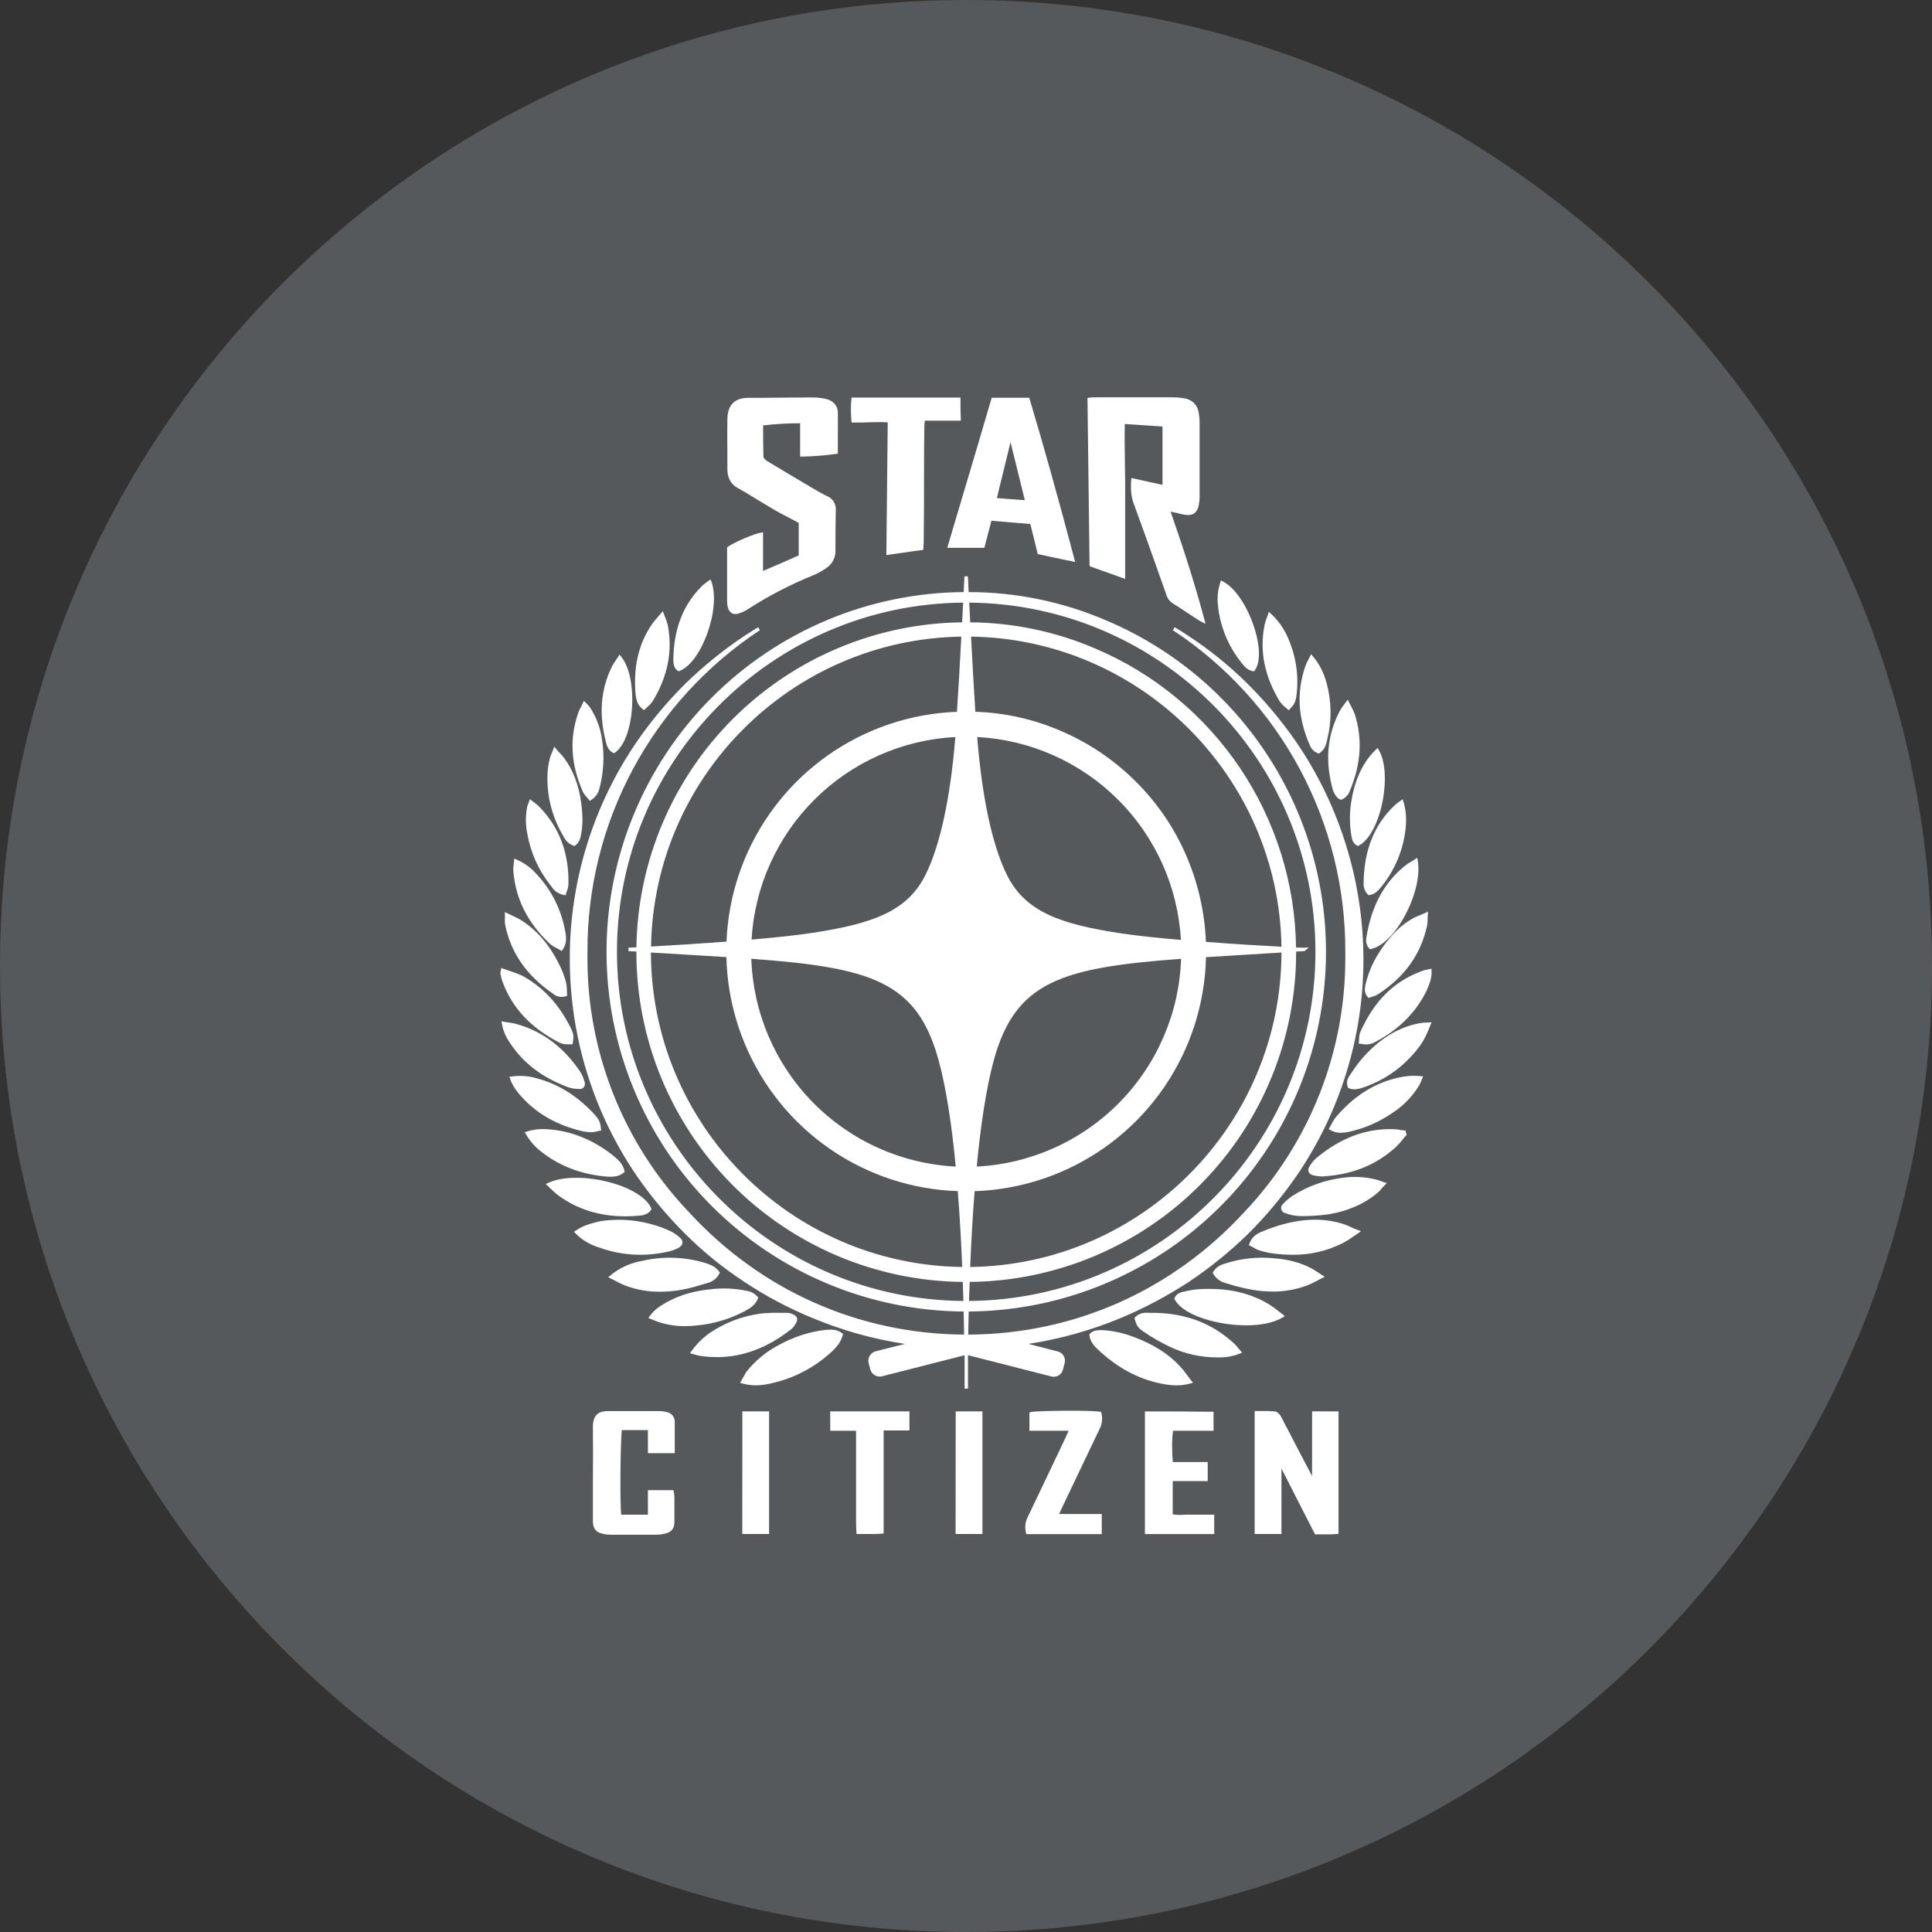<svg width="1024" height="1024" viewBox="0 0 1024 1024" fill="none" xmlns="http://www.w3.org/2000/svg">
<rect x="0" y="0" width="1024" height="1024" fill="#333333" stroke="none"/>
<g clip-path="url(#clip0_3_683)">
<path d="M512 1024C794.77 1024 1024 794.77 1024 512C1024 229.23 794.77 0 512 0C229.23 0 0 229.23 0 512C0 794.77 229.23 1024 512 1024Z" fill="#56595B"/>
<path d="M577.49 299.999L576.39 210.889L577.19 210.789C578.481 210.638 579.781 210.574 581.08 210.599H621.59C623.696 210.6 625.797 210.784 627.87 211.149C629.705 211.408 631.409 212.245 632.736 213.537C634.063 214.83 634.944 216.512 635.25 218.339C635.629 220.296 635.816 222.286 635.81 224.279V263.199C635.808 264.901 635.621 266.598 635.25 268.259C634.42 271.769 632.25 273.339 628.68 272.919C627.436 272.773 626.206 272.529 625 272.189C624.2 271.989 623.45 271.789 622.68 271.659C621.91 271.529 621.42 271.389 620.68 271.199L620.44 271.139C628.3 293.759 633.87 311.569 638.44 328.699L638.96 330.629L637.17 329.739C636.352 329.328 635.557 328.871 634.79 328.369L634.05 327.909C632.64 326.989 631.25 326.069 629.87 325.149C627.16 323.349 624.36 321.479 621.62 319.809C619.93 318.744 618.699 317.085 618.17 315.159C611.27 295.529 605.88 280.489 600.72 266.419C599.52 262.999 599.18 259.279 599.59 254.329L599.68 253.329L600.68 253.569C603.63 254.259 606.68 254.909 609.68 255.569C611.83 256.019 613.99 256.479 616.15 256.959V226.049C612.57 225.789 609.04 225.569 605.45 225.339C602.45 225.149 599.32 224.959 596.15 224.739C595.99 231.999 596.15 239.289 596.23 246.359C596.33 252.429 596.44 258.709 596.36 264.839V306.839L594.99 306.349C589.46 304.349 583.93 302.429 578.05 300.289L577.49 299.999ZM388 325.069C388.541 325.347 389.142 325.487 389.75 325.479C390.434 325.469 391.111 325.341 391.75 325.099C393.63 324.498 395.407 323.614 397.02 322.479C407.917 315.515 419.437 309.576 431.43 304.739C433.856 303.694 436.16 302.387 438.3 300.839C439.729 299.82 440.887 298.468 441.673 296.899C442.459 295.33 442.849 293.593 442.81 291.839C442.81 284.679 442.81 277.269 442.99 270.049C443.051 268.593 442.673 267.153 441.904 265.915C441.135 264.678 440.012 263.7 438.68 263.109C437.26 262.459 435.93 261.719 434.53 260.939L433.01 260.099L427.08 256.599C420.44 252.679 413.56 248.599 406.76 244.459C405.855 243.965 405.117 243.213 404.64 242.299C404.47 236.809 404.46 231.069 404.46 225.479C410.976 224.717 417.53 224.33 424.09 224.319V241.999H424.99C430.96 241.91 436.919 241.446 442.83 240.609L444.08 240.459V232.469C444.08 227.669 444.16 223.129 444.08 218.599C444.08 215.059 441.54 212.249 437.64 211.429C435.326 210.892 432.955 210.64 430.58 210.679C425.02 210.679 419.46 210.679 413.87 210.769C408.28 210.859 402.6 210.859 396.87 210.859C389.43 210.859 385.72 214.499 385.53 222.009C385.41 227.909 385.45 234.009 385.53 239.829V248.669C385.53 253.279 387.38 256.669 391.03 258.669C394.68 260.669 398.54 263.079 402.17 265.289C404.95 266.979 407.82 268.719 410.64 270.369C413.01 271.749 415.5 273.029 417.9 274.269C419.8 275.269 421.6 276.169 423.34 277.139V294.389C417.59 296.959 411.69 299.529 404.43 302.609V282.149L403.43 282.309C399.74 282.859 389.5 287.229 385.76 289.839L385.38 290.109V319.389C385.411 320.199 385.542 321.002 385.77 321.779C385.892 322.453 386.153 323.094 386.537 323.66C386.921 324.227 387.419 324.707 388 325.069ZM695.41 782.299C694.34 780.299 693.25 778.179 692.15 776.099C690.85 773.629 689.54 771.149 688.28 768.729C686.75 765.729 685.22 762.829 683.69 759.899C682.16 756.969 680.63 754.049 679.11 751.089C678.48 749.819 677.22 748.339 675.88 748.089C673.404 747.863 670.916 747.793 668.43 747.879H665V813.059H679.2V778.329C684.91 789.589 690.8 801.189 696.77 812.769L697.02 813.259H703.15C704.983 813.274 706.815 813.198 708.64 813.029L709.45 812.949V748.079H695.45L695.41 782.299ZM451.34 223.929H452.14C454.96 224.009 457.7 223.929 460.35 223.839C463.82 223.729 467.11 223.629 470.52 223.839C470.43 235.409 470.3 246.899 470.16 258.369C470.02 269.839 469.89 281.579 469.8 293.219V294.219L470.8 294.069L476.45 293.249C480.65 292.629 484.62 292.049 488.61 291.549L489.4 291.449V290.659C489.4 290.039 489.4 289.509 489.49 288.989C489.58 288.469 489.58 287.989 489.58 287.429C489.76 274.819 489.76 261.999 489.76 249.609C489.76 241.739 489.76 233.609 489.94 225.659C489.964 224.781 490.044 223.906 490.18 223.039V222.959H509.24V222.019C509.06 218.259 509.06 215.019 509.06 211.619V210.719H451.34L451.27 211.539C450.905 215.367 450.905 219.221 451.27 223.049L451.34 223.929ZM353.56 748.469C352.13 748.079 350.653 747.887 349.17 747.899H322.53C318.43 747.899 314.25 748.899 314.25 756.189C314.37 765.649 314.33 775.299 314.25 784.639V806.639C314.45 810.319 315.86 812.069 319.25 812.859C320.674 813.234 322.139 813.425 323.61 813.429H347.74C349.327 813.43 350.908 813.242 352.45 812.869C355.97 812.039 357.45 810.169 357.45 806.589V793.589C357.422 792.559 357.294 791.535 357.07 790.529L356.93 789.809H343.41V802.809H329.26C328.46 795.409 328.91 763.199 329.57 757.979H343.41V770.219H357.63V753.479C357.625 752.305 357.218 751.168 356.478 750.257C355.737 749.346 354.708 748.715 353.56 748.469ZM627.56 802.849C625.559 803.006 623.545 802.932 621.56 802.629V784.999H640.11V774.909H621.65C621.11 770.649 621.09 761.769 621.76 758.339H643.2V748.269H642.31C630.6 748.089 619.49 748.089 607.73 748.089H606.83V813.089H643.56V802.809H631.56C630.21 802.749 628.88 802.799 627.6 802.849H627.56ZM562.05 800.849C565.477 793.629 568.937 786.379 572.43 779.099C575.924 771.819 579.367 764.606 582.76 757.459C584.137 754.834 584.493 751.791 583.76 748.919L583.61 748.359L583.04 748.259C577.66 747.329 548.97 747.689 546.27 748.459L545.62 748.649V758.329H566.38L565.95 759.329C565.55 760.269 565.2 761.079 564.79 761.909C558.24 775.719 551.47 789.999 544.79 803.909C543.411 806.526 543.055 809.563 543.79 812.429L543.96 813.109H583.96V802.449H561.39L561.45 802.319C561.69 801.789 561.9 801.329 562.09 800.859L562.05 800.849ZM440.05 758.329H453.73V801.839C453.73 805.199 453.66 808.679 453.94 812.229L454 813.059H461.26C463.35 813.059 465.41 813.059 467.52 812.829L468.34 812.759V758.159H482.02V748.079H440.02L440.05 758.329ZM393.42 813.069H407.64V748.069H393.47L393.42 813.069ZM506.49 813.069H520.71V748.069H506.54L506.49 813.069ZM502.39 289.229C504.83 281.009 507.267 272.819 509.7 264.659C514.89 247.229 520.26 229.209 525.44 211.449L525.63 210.799H545.52L545.71 211.439C553.13 236.259 560.71 263.279 569.48 296.439L569.85 297.839L568.43 297.559C564.22 296.719 560.28 295.859 556.43 295.039L550.57 293.779L550.01 293.659L549.88 293.109C548.69 288.169 547.46 283.109 546.08 277.719C542.61 277.459 539.17 277.159 535.73 276.869C532.29 276.579 528.93 276.279 525.49 276.019C524.72 278.779 524.04 281.449 523.38 284.019C522.9 285.919 522.38 287.809 521.91 289.689L521.73 290.359H502.09L502.39 289.229ZM535.58 234.379C533.82 241.769 532 249.119 530.09 256.869L528.38 263.999C530.53 264.149 532.66 264.319 534.83 264.489C537.51 264.709 540.28 264.929 543.18 265.109C541.33 257.699 539.56 250.449 537.81 243.289L535.58 234.379ZM444.58 712.229C445.385 710.984 446.024 709.639 446.48 708.229L446.9 707.099L446.39 706.689C443.6 704.449 440.73 704.689 438.2 704.839H437.63C429.053 705.861 420.753 708.523 413.18 712.679C406.263 716.209 400.202 721.209 395.42 727.329L395.35 727.439L394.54 728.929C393.98 729.929 393.46 730.929 392.86 731.929L392.22 732.929L393.39 733.249C395.741 733.904 398.17 734.241 400.61 734.249C402.965 734.221 405.31 733.953 407.61 733.449C419.527 731.035 430.593 725.516 439.69 717.449C441.52 715.898 443.171 714.147 444.61 712.229H444.58ZM583.83 704.999C581.89 704.999 579.47 704.999 577.71 706.919L577.44 707.219V707.619C577.83 711.279 580.01 713.549 582.44 715.749C592.99 725.519 604.27 731.369 616.93 733.619C619.142 734.018 621.383 734.232 623.63 734.259C626.125 734.274 628.61 733.938 631.01 733.259L632.32 732.889L631.46 731.829C630.57 730.739 629.78 729.669 629.03 728.629C627.908 727.011 626.664 725.479 625.31 724.049C619.31 717.529 611.21 712.449 600.63 708.509C595.401 706.525 589.903 705.341 584.32 704.999H583.83ZM656.02 714.199C654.842 712.737 653.5 711.415 652.02 710.259C640.4 700.349 626.39 695.609 609.19 695.819C606.96 695.649 603.74 695.719 601.59 698.299L601.28 698.669L601.42 699.129C602.42 702.409 602.89 703.659 606.28 705.919C610.835 709.035 615.637 711.771 620.64 714.099C628.285 717.623 636.603 719.448 645.02 719.449H647.35C650.727 719.363 654.06 718.669 657.19 717.399L658.37 716.899L657.51 715.959C657 715.369 656.5 714.789 656 714.239L656.02 714.199ZM421.39 702.099C422.03 701.179 422.83 699.799 422.39 698.499C421.95 697.199 420.39 696.569 419.33 696.229C418.657 695.993 417.953 695.854 417.24 695.819H414.24C411.175 695.733 408.108 695.803 405.05 696.029C394.09 697.133 383.617 701.114 374.69 707.569C371.529 710.036 368.743 712.95 366.42 716.219L365.72 717.219L366.9 717.569C368.354 718.048 369.842 718.419 371.35 718.679C374.202 719.088 377.079 719.295 379.96 719.299C393.68 719.299 406.59 714.459 419.19 704.649C420.07 703.953 420.816 703.102 421.39 702.139V702.099ZM681 697.579L678.69 695.759C676.833 694.222 674.886 692.796 672.86 691.489C662.5 685.139 650.49 682.489 636.14 683.259C633.306 683.413 630.492 683.842 627.74 684.539C626.26 684.829 623.52 685.379 622.57 687.989L622.43 688.369L622.62 688.729C625.08 693.299 631.62 697.249 641.07 699.839C647.423 701.548 653.971 702.426 660.55 702.449C667.84 702.449 674.88 701.249 679.88 698.259L681 697.579ZM394.63 694.999L395.13 694.719C397.6 693.319 400.4 691.719 401.69 688.229L401.87 687.749L401.55 687.349C400.046 685.591 397.944 684.451 395.65 684.149C389.219 682.801 382.605 682.551 376.09 683.409C366.27 684.409 357.95 687.149 350.65 691.839C348.137 693.308 345.965 695.295 344.28 697.669L343.67 698.579L344.67 698.999C346.621 699.858 348.625 700.59 350.67 701.189C354.626 702.343 358.729 702.916 362.85 702.889C365.093 702.883 367.333 702.75 369.56 702.489C378.325 701.65 386.842 699.106 394.63 694.999ZM643 674.159L642.73 674.609L642.99 675.069C644.38 677.458 646.636 679.22 649.29 679.989L651.17 680.529C655.66 681.945 660.245 683.038 664.89 683.799C668.074 684.289 671.289 684.54 674.51 684.549C680.983 684.604 687.406 683.415 693.43 681.049C694.983 680.417 696.492 679.685 697.95 678.859C698.79 678.409 699.69 677.919 700.71 677.419L702.16 676.699L700.78 675.849C699.78 675.219 698.92 674.669 698.15 674.159C697.15 673.499 696.28 672.929 695.33 672.399C689.56 669.269 683.09 667.519 674.99 666.889C666.633 666.088 658.2 666.955 650.18 669.439C647.49 670.189 644.75 671.179 643 674.159ZM372.67 669.069C362.091 666.075 350.925 665.821 340.22 668.329C334.038 669.387 328.246 672.061 323.43 676.079L322.37 676.959L323.61 677.579C324.47 678.009 325.26 678.419 326.01 678.809C327.63 679.703 329.3 680.504 331.01 681.209C336.975 683.544 343.335 684.705 349.74 684.629C352.902 684.62 356.059 684.399 359.19 683.969C363.325 683.309 367.403 682.337 371.39 681.059C372.65 680.689 373.9 680.329 375.18 679.969C376.501 679.627 377.732 679.003 378.788 678.139C379.845 677.276 380.702 676.195 381.3 674.969L381.54 674.489L381.24 674.049C379.08 670.999 375.82 669.999 372.64 669.069H372.67ZM716 650.389C714.681 649.747 713.322 649.193 711.93 648.729C702.78 645.849 693.02 645.729 682.1 648.349C677.497 649.506 672.993 651.028 668.63 652.899C666.16 653.959 663.63 655.319 662.2 659.179L661.91 659.969L662.67 660.319C663.355 660.641 664.023 660.998 664.67 661.389C665.702 662.074 666.841 662.581 668.04 662.889C671.257 663.857 674.57 664.471 677.92 664.719C680.294 664.939 682.627 665.049 684.92 665.049C694.226 665.179 703.424 663.056 711.73 658.859C713.7 657.808 715.595 656.622 717.4 655.309C718.19 654.769 719.03 654.189 719.93 653.579L721.37 652.579L719.76 651.949C718.27 651.449 717.1 650.909 716 650.389ZM339.39 665.059C344.321 665.043 349.236 664.496 354.05 663.429C355.742 663.064 357.384 662.496 358.94 661.739C360.07 661.179 361.58 660.259 361.73 658.739C361.88 657.219 360.6 656.089 359.66 655.349C358.329 654.227 356.865 653.274 355.3 652.509C343.647 647.153 330.678 645.335 318 647.279C313.12 648.449 309.08 649.559 305.1 652.279L304.23 652.879L304.96 653.649C308.352 657.108 312.557 659.663 317.19 661.079C324.298 663.702 331.814 665.049 339.39 665.059ZM338.44 644.369C340.77 644.179 343.44 643.759 345.06 641.269L345.33 640.869L345.14 640.419C343.27 636.009 337.76 631.849 329.64 628.729C317.97 624.239 300.76 622.199 290.46 626.989L289.24 627.559L290.24 628.469C290.93 629.109 291.57 629.719 292.18 630.309C293.333 631.495 294.576 632.588 295.9 633.579C306.1 641.019 317.81 644.669 331.52 644.669C333.774 644.662 336.084 644.562 338.45 644.369H338.44ZM729.12 625.139C723.475 623.733 717.613 623.42 711.85 624.219C702.386 625.387 693.294 628.624 685.22 633.699C683.364 634.927 681.661 636.374 680.15 638.009C679.708 638.346 679.375 638.805 679.192 639.33C679.009 639.855 678.985 640.423 679.122 640.961C679.26 641.5 679.553 641.986 679.965 642.359C680.378 642.732 680.891 642.976 681.44 643.059C683.786 643.929 686.251 644.432 688.75 644.549C693.856 644.62 698.96 644.315 704.02 643.639C714.81 641.839 723.87 637.769 730.93 631.539L731.04 631.429C731.974 630.255 732.976 629.136 734.04 628.079L735.04 627.079L733.66 626.619C731.5 625.859 730.42 625.499 729.12 625.129V625.139ZM330.67 621.479L331.08 621.129L330.97 620.599C330.19 616.879 327.69 614.759 325.25 612.699C315.54 604.889 304.85 600.219 293.47 598.829C289.1 598.299 284.35 598.059 279.21 599.769L278.15 600.119L278.71 601.119C280.408 604.02 282.535 606.646 285.02 608.909C295.45 617.779 308.17 622.759 322.87 623.709C325.32 623.659 328.08 623.659 330.67 621.469V621.479ZM745.1 600.079V599.259L744.28 599.189C743.52 599.119 742.77 598.999 741.97 598.869C740.753 598.636 739.519 598.503 738.28 598.469C723.8 598.139 710.62 603.089 697.87 613.639C696.36 614.925 695.081 616.46 694.09 618.179C693.78 618.594 693.572 619.077 693.483 619.588C693.394 620.099 693.428 620.623 693.58 621.119C693.825 621.601 694.181 622.018 694.619 622.335C695.058 622.651 695.566 622.859 696.1 622.939C697.568 623.299 699.07 623.503 700.58 623.549C700.914 623.551 701.248 623.534 701.58 623.499C716.58 622.499 728.83 617.679 739.01 608.709C740.764 607.123 742.367 605.379 743.8 603.499C744.28 602.909 744.8 602.319 745.24 601.759L745.62 601.309L745.35 600.779C745.229 600.561 745.144 600.325 745.1 600.079ZM307.7 599.329C309.718 599.854 311.796 600.107 313.88 600.079C314.725 600.045 315.561 599.904 316.37 599.659C316.834 599.53 317.305 599.427 317.78 599.349L318.63 599.229L318.54 598.369C318.16 594.619 317.54 593.369 314.89 590.469C305.89 580.679 295.36 574.229 283.65 571.299C279.545 570.214 275.264 569.966 271.06 570.569L270 570.739L270.35 571.739C271.77 575.819 274.12 578.849 277.21 582.139C285.11 590.549 295.08 596.169 307.71 599.329H307.7ZM749.06 570.189C747.504 570.218 745.951 570.342 744.41 570.559C730.7 572.819 719.1 579.509 709 590.999C707.65 592.47 706.527 594.135 705.67 595.939C705.37 596.499 705.06 597.079 704.67 597.669L704.23 598.449L705 598.899C706.721 599.912 708.684 600.437 710.68 600.419C712.071 600.385 713.455 600.211 714.81 599.899C722.915 598.183 730.607 594.898 737.45 590.229C743.459 586.471 748.501 581.353 752.17 575.289C752.793 574.091 753.347 572.859 753.83 571.599L754.24 570.499L753.08 570.379C751.748 570.241 750.41 570.178 749.07 570.189H749.06ZM301.12 576.249C302.633 576.776 304.219 577.066 305.82 577.109L307.04 577.209C307.495 577.243 307.952 577.17 308.374 576.997C308.796 576.823 309.171 576.553 309.47 576.209C309.751 575.821 309.934 575.372 310.006 574.899C310.077 574.426 310.034 573.942 309.88 573.489L309.7 572.949C309.245 571.366 308.604 569.842 307.79 568.409C299.28 555.639 288.33 547.159 275.3 543.219C273.407 542.606 271.457 542.18 269.48 541.949C268.71 541.829 267.9 541.709 267.06 541.559L265.8 541.339L266.02 542.599C266.623 546.158 268.021 549.535 270.11 552.479C277.16 563.349 287.32 571.119 301.13 576.249H301.12ZM755.55 541.999C754.281 542.043 753.017 542.187 751.77 542.429C741.11 544.629 731.71 550.309 723.03 559.799C720.524 562.615 718.243 565.624 716.21 568.799L715.4 569.999C714.671 570.858 714.191 571.901 714.015 573.014C713.839 574.127 713.972 575.267 714.4 576.309L714.55 576.629L714.88 576.769C715.831 577.165 716.851 577.369 717.88 577.369C719.637 577.278 721.364 576.889 722.99 576.219L723.99 575.879C732.875 572.651 740.883 567.395 747.38 560.529C751.75 555.939 754.61 551.799 756.38 547.529C756.874 546.604 757.292 545.641 757.63 544.649C757.8 544.189 757.99 543.649 758.21 543.149L758.75 541.799L757.3 541.919L755.55 541.999ZM296.14 552.419C297.058 552.921 298.056 553.26 299.09 553.419H299.34C299.747 553.483 300.159 553.513 300.57 553.509H303.46L303.59 552.769C304.14 549.659 304.18 548.149 302.43 544.649C296.18 532.159 287.76 523.139 276.62 517.049C274.537 516.121 272.4 515.32 270.22 514.649C269.04 514.259 267.84 513.859 266.64 513.419L265.64 513.039L265.48 514.139C265.43 514.519 265.37 514.819 265.33 515.059C265.176 515.544 265.176 516.064 265.33 516.549C265.42 516.919 265.5 517.269 265.58 517.619C265.768 518.613 266.049 519.588 266.42 520.529C271.5 534.209 281.24 544.679 296.14 552.419ZM754.35 514.419C739.16 519.709 728.2 530.469 720.85 547.359C720.502 548.444 720.334 549.579 720.35 550.719C720.35 551.229 720.35 551.719 720.25 552.259L720.15 553.119L721.01 553.249C722.094 553.438 723.19 553.548 724.29 553.579C726.058 553.51 727.779 552.99 729.29 552.069C741.57 545.549 750.61 536.449 756.17 524.969L756.49 524.209C757.69 521.319 758.94 518.339 758.76 514.499L758.71 513.399L757.64 513.669C757.05 513.819 756.56 513.899 756.12 513.979C755.516 514.062 754.923 514.209 754.35 514.419ZM293 526.619C294.262 527.719 295.867 528.349 297.54 528.399C298.347 528.391 299.149 528.266 299.92 528.029L300.62 527.819L300.56 527.089C300.5 526.389 300.48 525.689 300.46 524.999C300.477 523.532 300.319 522.069 299.99 520.639C299.286 517.853 298.301 515.146 297.05 512.559C291.55 500.949 284.43 492.639 275.24 487.129C273.38 486.129 271.53 485.259 269.38 484.269L267.6 483.449V486.779C267.532 487.759 267.552 488.743 267.66 489.719C270.57 504.729 278.87 516.809 293 526.619ZM737 496.689C730.06 504.819 725.69 513.139 723.66 522.139C723.26 524.349 723.1 526.209 724.93 528.449L725.34 528.949L725.94 528.719C726.35 528.569 726.78 528.429 727.23 528.289C728.429 527.98 729.572 527.488 730.62 526.829C744.62 517.629 753.04 505.829 756.39 490.619C756.599 489.491 756.693 488.346 756.67 487.199C756.67 486.419 756.67 485.619 756.77 484.729L756.89 483.199L755.5 483.839C754.15 484.459 753.03 484.909 752.04 485.309C751.3 485.599 750.62 485.879 749.89 486.199C744.964 488.837 740.589 492.395 737 496.679V496.689ZM291.25 500.069C292.322 501.033 293.537 501.826 294.85 502.419C295.56 502.789 296.3 503.169 296.99 503.609L297.71 504.069L298.2 503.369C300.47 500.159 300.2 496.899 299.61 493.859C297.632 482.336 292.292 471.655 284.26 463.159C281.347 459.87 277.736 457.274 273.69 455.559L272.55 455.089L272.45 456.319C272.39 456.979 272.32 457.589 272.25 458.169C272.055 459.392 272.001 460.634 272.09 461.869C273.33 476.479 279.61 488.999 291.28 500.069H291.25ZM724.25 496.739C723.979 497.785 723.975 498.883 724.239 499.932C724.503 500.98 725.026 501.946 725.76 502.739L726.1 503.079L726.57 502.989C739.5 500.519 754.36 472.429 751.41 455.989L751.17 454.639L750.03 455.399C749.26 455.919 748.5 456.399 747.78 456.789C746.508 457.489 745.306 458.309 744.19 459.239C733.36 468.259 726.84 480.509 724.24 496.729L724.25 496.739ZM291.71 469.139C293.19 471.359 294.96 473.589 298.94 474.379L299.74 474.539L299.98 473.749C300.13 473.259 300.29 472.749 300.45 472.339C300.936 471.165 301.216 469.917 301.28 468.649C301.66 452.219 296.43 438.369 285.71 427.479C284.665 426.486 283.549 425.57 282.37 424.739L280.83 423.589L280.43 424.779C280.27 425.269 280.11 425.629 279.96 425.959C279.77 426.361 279.616 426.78 279.5 427.209C278.481 432.076 278.481 437.102 279.5 441.969C281.244 451.901 285.441 461.241 291.71 469.139ZM725.02 474.139L725.33 474.449L725.77 474.399C728.86 474.009 730.65 471.819 732.23 469.879L732.49 469.559C739.024 461.371 743.253 451.588 744.74 441.219C745.39 436.539 745.74 430.919 743.8 424.799L743.41 423.599L742.41 424.359L741.41 425.069C740.51 425.694 739.657 426.386 738.86 427.139C728.21 437.449 722.94 450.849 722.74 468.139C722.688 469.24 722.862 470.341 723.251 471.372C723.639 472.404 724.235 473.346 725 474.139H725.02ZM298.14 442.399C299.31 444.749 300.94 447.279 304.08 448.259L304.52 448.399L304.89 448.119C307.38 446.259 307.77 443.679 308.12 441.439C309.12 436.089 308.63 430.699 308.12 426.049C306.92 416.449 303.83 408.249 298.94 401.659C298.28 400.809 297.59 400.069 296.86 399.299C296.13 398.529 295.48 397.829 294.79 396.969L293.79 395.729L293.23 397.209C292.9 398.099 292.64 398.699 292.4 399.209C292.25 399.549 292.12 399.869 291.96 400.259C290.36 405.049 289.85 410.259 290.3 417.179C290.984 426.068 293.664 434.689 298.14 442.399ZM716.32 443.249C716.68 445.049 717.09 447.079 719.32 448.199L719.72 448.399L720.12 448.199C724.69 445.919 728.82 439.379 731.46 430.279C734.46 419.979 735.46 405.279 730.75 397.419L730.15 396.419L729.34 397.229C728.024 398.474 726.798 399.811 725.67 401.229C721.11 407.139 718.11 414.329 716.49 423.229C715.224 429.837 715.163 436.619 716.31 443.249H716.32ZM310.87 422.349C311.29 422.819 311.72 423.349 312.09 423.809L312.59 424.469L313.29 424.029C314.48 423.309 315.501 422.341 316.284 421.192C317.067 420.043 317.595 418.739 317.83 417.369C319.975 409.141 320.411 400.561 319.11 392.159C318.296 385.966 316.084 380.04 312.64 374.829C311.951 373.965 311.202 373.15 310.4 372.389L309.48 371.469L308.94 372.649C308.58 373.439 308.23 374.099 307.88 374.749C307.362 375.656 306.924 376.606 306.57 377.589C301.72 391.269 302.5 405.029 308.93 419.659C309.433 420.649 310.084 421.556 310.86 422.349H310.87ZM706.62 419.199L706.89 419.779C707.58 421.199 708.45 422.969 710.39 423.779L710.7 423.899L711.01 423.799C712.075 423.382 713.033 422.732 713.814 421.896C714.594 421.06 715.177 420.06 715.52 418.969C721.38 404.909 722.21 391.689 718.06 378.529C717.491 377.052 716.823 375.616 716.06 374.229C715.72 373.579 715.36 372.889 714.98 372.129L714.32 370.809L713.45 372.009C713.07 372.539 712.71 373.009 712.38 373.449C711.534 374.496 710.784 375.617 710.14 376.799C703.3 389.829 702.16 403.709 706.61 419.199H706.62ZM681.7 375.269L683.06 376.459L683.65 375.819C686.09 373.189 686.54 372.309 687.12 369.029C688.504 358.581 686.989 347.954 682.74 338.309C680.678 333.312 677.528 328.837 673.52 325.209L672.52 324.269L672.08 325.589C671.86 326.259 671.63 326.879 671.42 327.459C670.935 328.701 670.543 329.978 670.25 331.279C667.51 344.979 670.14 358.199 678.25 371.719C679.218 373.061 680.377 374.253 681.69 375.259L681.7 375.269ZM337 368.939C337.36 371.079 337.8 373.749 340.76 375.939L341.38 376.399L341.93 375.849C342.34 375.439 342.76 375.049 343.18 374.659C344.258 373.746 345.212 372.697 346.02 371.539C354.02 358.319 356.63 344.719 353.87 331.089C353.498 329.64 353.013 328.223 352.42 326.849L351.85 325.379L351.3 323.959L350.3 325.119C349.71 325.809 349.14 326.459 348.6 327.119C347.358 328.445 346.221 329.866 345.2 331.369C338.2 341.889 335.54 354.159 336.95 368.859L337 368.939ZM698.59 399.269L699 399.409L699.36 399.179C702.17 397.369 702.97 394.429 703.53 391.619C705.5 383.592 705.749 375.239 704.26 367.109C703.15 361.109 701.26 354.109 695.77 347.779L694.89 346.779L694.29 347.979C694.01 348.549 693.74 349.059 693.48 349.549C692.765 350.805 692.176 352.128 691.72 353.499C687.17 366.979 687.94 380.439 694.09 394.669C694.46 395.712 695.049 396.664 695.819 397.459C696.588 398.255 697.52 398.875 698.55 399.279L698.59 399.269ZM325 398.999L325.48 399.239L325.92 398.929C330.05 396.049 333.17 389.139 334.48 379.929C336.02 369.169 334.97 355.099 329.17 347.929L328.38 346.929L327.71 347.989C327.29 348.649 326.87 349.269 326.47 349.859C325.648 351.015 324.903 352.224 324.24 353.479C318.38 365.549 317.36 378.479 321.12 393.159C321.65 395.379 322.43 397.759 325 398.999ZM359.28 355.539L359.67 355.809L360.12 355.639C371.95 351.129 382.23 322.319 377.03 308.209L376.62 307.099L375.62 307.789C374.34 308.699 373.41 309.439 372.46 310.219C362.18 320.169 357.08 333.099 356.88 349.759C356.92 351.999 357.2 354.129 359.28 355.589V355.539ZM658 351.269C659.45 353.079 661.24 355.319 664.16 355.739L664.69 355.819L665.01 355.379C667.65 351.759 668.01 345.219 666.01 336.969C663.33 325.799 656.32 312.309 648.1 308.139L647.1 307.649L646.79 308.649C645.1 314.289 644.95 317.439 646.04 324.719C647.69 334.446 651.808 343.588 658 351.269ZM686.81 623.809C679.204 634.76 670.608 644.99 661.13 654.369C651.535 663.673 641.116 672.087 630 679.509C618.657 686.896 606.676 693.254 594.2 698.509C578.446 705.076 561.952 709.704 545.08 712.289L560.59 716.289C561.232 716.436 561.838 716.71 562.372 717.094C562.906 717.479 563.358 717.967 563.7 718.529C564.053 719.106 564.287 719.746 564.39 720.414C564.493 721.082 564.462 721.763 564.3 722.419L563.4 725.849C563.254 726.491 562.98 727.096 562.595 727.631C562.21 728.165 561.722 728.616 561.16 728.959C560.356 729.45 559.432 729.709 558.49 729.709C558.079 729.709 557.669 729.659 557.27 729.559L513.05 718.279V735.999H511.25V718.309L467.4 729.489C466.754 729.645 466.084 729.67 465.428 729.564C464.772 729.457 464.144 729.221 463.58 728.869C462.435 728.18 461.602 727.072 461.26 725.779L460.36 722.369C460.074 721.065 460.3 719.701 460.99 718.559C461.681 717.416 462.783 716.582 464.07 716.229L479.64 712.299C462.738 709.737 446.216 705.099 430.45 698.489C417.918 693.355 405.926 686.99 394.65 679.489C383.463 672.178 373.044 663.755 363.55 654.349C354.077 644.972 345.485 634.746 337.88 623.799C330.276 612.775 323.791 601.02 318.52 588.709C307.627 563.283 302.007 535.91 302 508.249C301.925 466.986 314.416 426.679 337.81 392.689C345.417 381.738 354.013 371.508 363.49 362.129C373.077 352.83 383.486 344.419 394.59 336.999C395.49 336.439 396.37 335.879 397.26 335.299C398.73 334.349 400.26 333.369 401.84 332.469L402.78 333.999C374.593 352.555 351.474 377.843 335.513 407.577C319.551 437.31 311.251 470.552 311.36 504.299V508.299C311.408 558.192 330.609 606.163 365 642.309C403.25 683.999 455.08 706.999 511 707.369C510.94 703.529 510.86 699.439 510.75 695.129C460.425 694.765 412.284 674.517 376.827 638.802C341.369 603.087 321.471 554.801 321.471 504.474C321.471 454.147 341.369 405.861 376.827 370.146C412.284 334.431 460.425 314.183 510.75 313.819C511.01 308.759 511.18 305.609 511.18 305.479H513C513 305.619 513.16 308.769 513.41 313.819C538.466 313.828 563.258 318.932 586.28 328.819C626.716 345.886 660.025 376.381 680.586 415.157C701.146 453.933 707.699 498.616 699.138 541.663C690.577 584.709 667.427 623.485 633.594 651.443C599.762 679.402 557.319 694.832 513.43 695.129C513.33 699.439 513.24 703.539 513.18 707.379C569.28 707.139 621.25 684.059 659.62 642.319C693.889 606.087 713.002 558.12 713.04 508.249V504.249C713.144 470.513 704.842 437.282 688.885 407.558C672.927 377.834 649.817 352.553 621.64 333.999L622.58 332.469C625.34 334.049 627.65 335.469 629.85 337.009C641.034 344.313 651.45 352.729 660.94 362.129C670.414 371.505 679.007 381.732 686.61 392.679C694.226 403.704 700.722 415.463 706 427.779C716.934 453.2 722.595 480.576 722.64 508.249C722.716 549.512 710.225 589.819 686.83 623.809H686.81ZM506.36 390.639C478.296 392.096 451.756 403.856 431.824 423.666C411.892 443.477 399.97 469.944 398.34 497.999C410.66 496.939 422.34 495.719 430.96 494.389C462.34 489.529 481.16 483.129 490.78 463.199C498.48 447.259 503.71 422.839 506.36 390.639ZM398.21 508.169C399.172 536.767 410.843 563.96 430.909 584.36C450.975 604.759 477.972 616.876 506.55 618.309C504.55 596.909 501.55 576.679 497.39 561.609C485.93 520.199 461.83 512.809 398.21 508.169ZM517.69 618.309C546.26 616.869 573.247 604.752 593.306 584.357C613.366 563.963 625.034 536.779 626 508.189C562.42 512.869 538.28 520.339 526.83 561.609C522.66 576.679 519.73 596.909 517.69 618.309ZM625.92 498.179C624.334 470.096 612.434 443.587 592.502 423.74C572.57 403.893 546.01 392.105 517.92 390.639C520.56 422.919 525.79 447.409 533.51 463.379C543.22 483.319 562.03 489.729 593.33 494.569C602 495.919 613.66 497.129 625.92 498.179ZM509.53 337.419C419.53 338.799 346.53 411.689 345.07 501.679C354.97 501.129 369.85 500.229 385.07 499.069C386.019 474.978 393.812 451.656 407.538 431.834C421.264 412.013 440.353 396.512 462.57 387.149C476.735 381.198 491.857 377.854 507.21 377.279C508 365.619 508.82 350.659 509.53 337.419ZM345 504.849C345.21 596.109 418.95 670.399 510 671.529C509.47 658.639 508.72 644.909 507.65 631.319C483.43 630.505 459.949 622.77 439.985 609.031C420.022 595.291 404.412 576.121 395 553.789C388.779 539.047 385.386 523.266 385 507.269C377.74 506.809 370 506.349 361.81 505.859L345 504.849ZM514.21 671.529C605.21 670.409 679 596.109 679.21 504.849L663.1 505.849C654.627 506.356 646.66 506.842 639.2 507.309C638.664 531.793 631.053 555.599 617.287 575.854C603.522 596.109 584.188 611.948 561.62 621.459C547.326 627.466 532.057 630.818 516.56 631.349C515.49 644.909 514.74 658.639 514.21 671.529ZM679.21 501.779C677.78 411.719 604.75 338.779 514.67 337.409C515.37 350.639 516.19 365.589 516.94 377.259C532.332 377.74 547.499 381.09 561.66 387.139C576.774 393.496 590.506 402.735 602.09 414.339C613.723 425.904 622.965 439.645 629.29 454.779C635.215 468.885 638.555 483.941 639.15 499.229C654.43 500.389 669.3 501.269 679.17 501.779H679.21ZM510.49 319.399C409.18 320.279 327 402.999 327 504.469C327 605.939 409.24 688.749 510.62 689.539C510.53 686.269 510.42 682.899 510.3 679.449C464.244 678.998 420.229 660.379 387.831 627.641C355.432 594.904 337.272 550.698 337.3 504.639V504.359L333.1 504.089V502.289L337.32 502.079C337.954 456.531 356.356 413.031 388.603 380.857C420.85 348.683 464.391 330.379 509.94 329.849C510.14 326.069 510.33 322.539 510.49 319.399ZM513.59 689.539C615 688.749 697.21 605.999 697.21 504.469C697.21 402.939 615 320.259 513.71 319.399C513.87 322.529 514.05 326.069 514.24 329.849C536.909 330.022 559.317 334.689 580.17 343.579C611.453 356.777 638.21 378.807 657.169 406.973C676.128 435.138 686.467 468.22 686.92 502.169C689.14 502.269 690.55 502.319 690.92 502.319H691.02L693.71 502.149L691.71 503.899C691.565 504.029 691.375 504.097 691.18 504.089L686.98 504.349V504.629C687.014 550.689 668.856 594.899 636.456 627.637C604.057 660.376 560.038 678.993 513.98 679.439C513.79 682.909 513.68 686.279 513.59 689.539Z" fill="white"/>
</g>
<defs>
<clipPath id="clip0_3_683">
<rect width="1024" height="1024" fill="white"/>
</clipPath>
</defs>
</svg>

